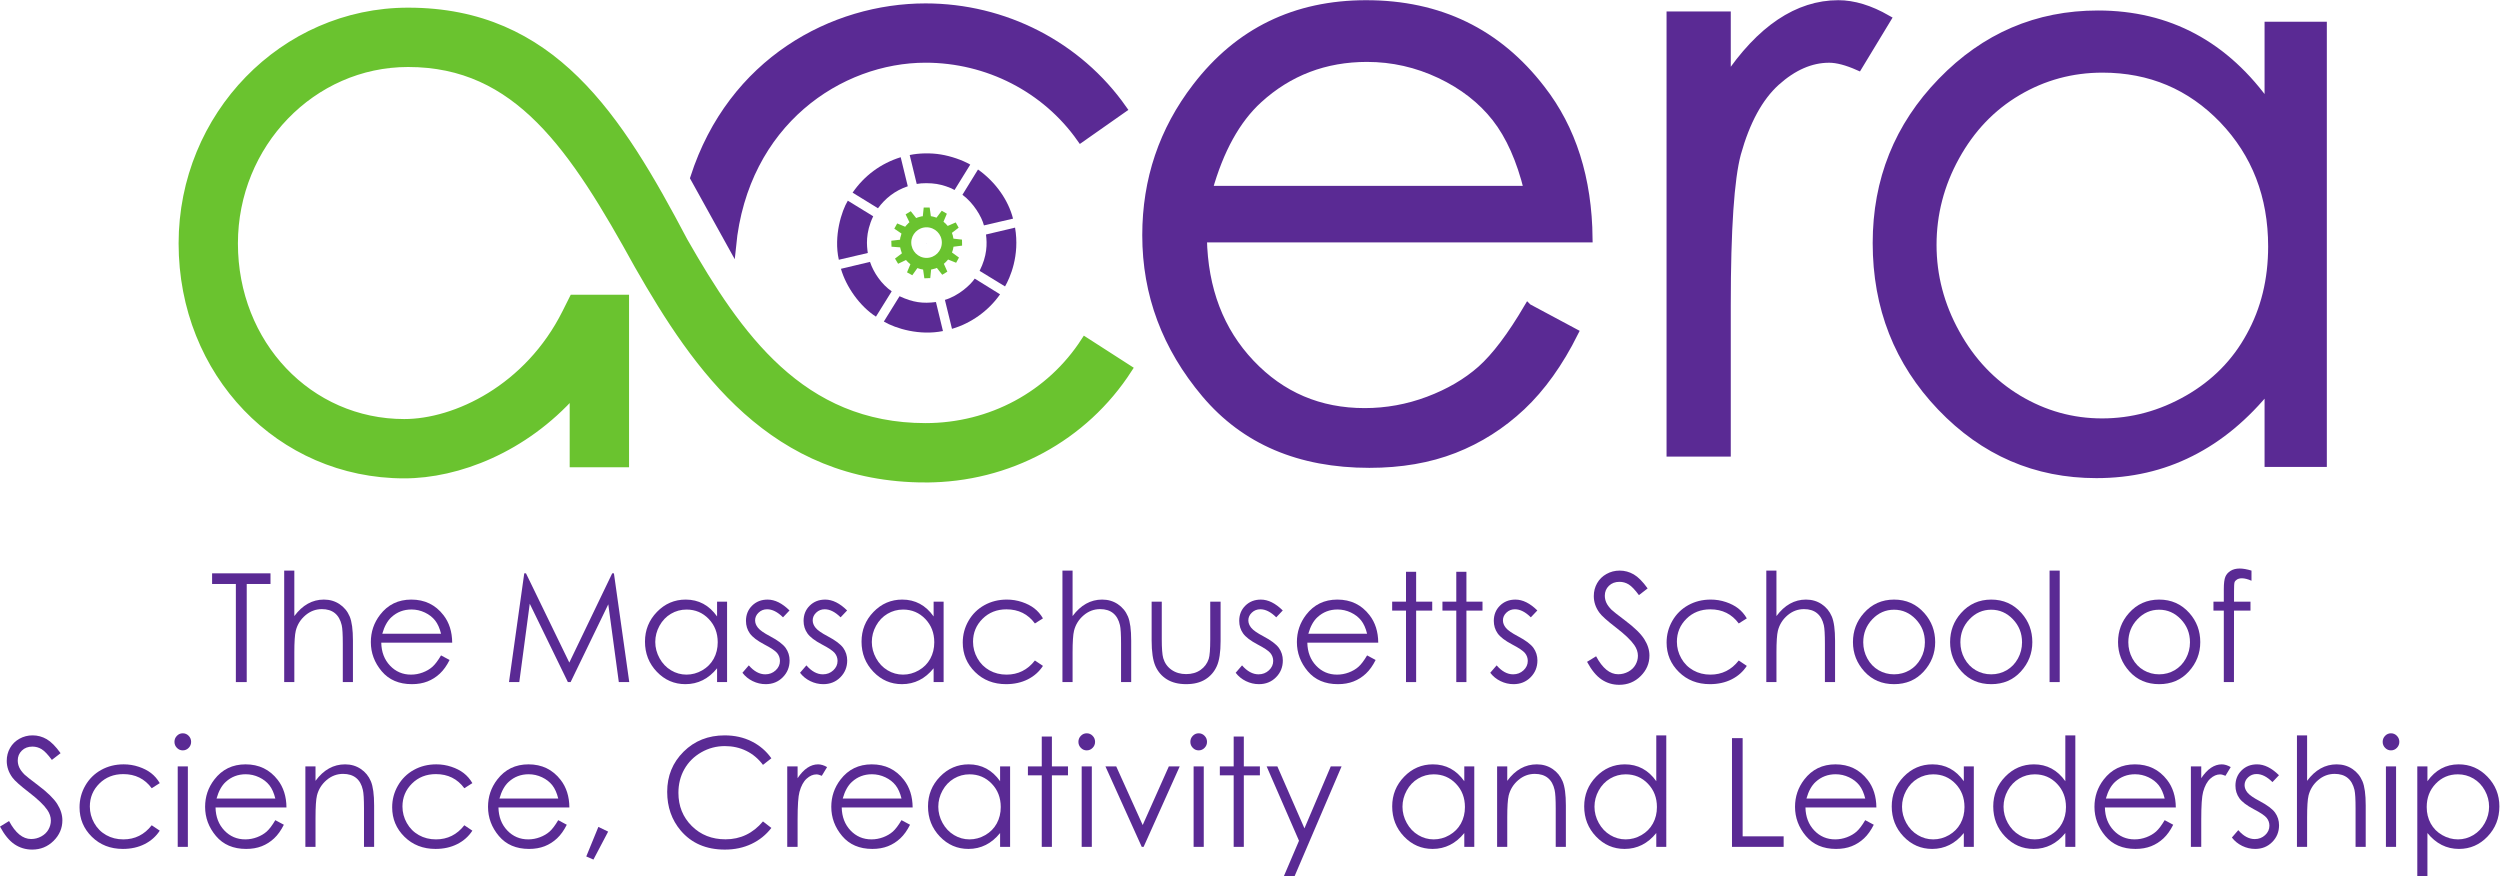 <?xml version="1.0" encoding="UTF-8" standalone="no"?>
<svg
   xmlns:dc="http://purl.org/dc/elements/1.1/"
   xmlns:cc="http://creativecommons.org/ns#"
   xmlns:rdf="http://www.w3.org/1999/02/22-rdf-syntax-ns#"
   xmlns:svg="http://www.w3.org/2000/svg"
   xmlns="http://www.w3.org/2000/svg"
   viewBox="0 0 599.28 210.053"
   height="210.053"
   width="599.28"
   xml:space="preserve"
   id="svg2"
   version="1.1"><defs
     id="defs6" /><g
     transform="matrix(1.333,0,0,-1.333,0,210.053)"
     id="g10"><g
       transform="scale(0.1)"
       id="g12"><path
         id="path14"
         style="fill:#5a2a94;fill-opacity:1;fill-rule:nonzero;stroke:none"
         d="M 381.41,525.621 V 544.77 H 486.422 V 525.621 H 443.688 V 349.199 H 424.141 V 525.621 H 381.41" /><path
         id="path16"
         style="fill:#5a2a94;fill-opacity:1;fill-rule:nonzero;stroke:none"
         d="m 511.051,549.691 h 18.234 V 467.93 c 7.387,9.922 15.504,17.351 24.367,22.261 8.864,4.93 18.457,7.379 28.793,7.379 10.598,0 20,-2.738 28.211,-8.238 8.203,-5.5 14.266,-12.871 18.172,-22.133 3.906,-9.269 5.86,-23.777 5.86,-43.539 v -74.461 h -18.239 v 69.012 c 0,16.66 -0.648,27.777 -1.953,33.371 -2.258,9.566 -6.367,16.77 -12.308,21.59 -5.954,4.84 -13.75,7.25 -23.395,7.25 -11.023,0 -20.906,-3.723 -29.637,-11.16 -8.726,-7.453 -14.484,-16.672 -17.258,-27.66 -1.742,-7.09 -2.613,-20.211 -2.613,-39.352 v -53.051 h -18.234 v 200.492" /><path
         id="path18"
         style="fill:#5a2a94;fill-opacity:1;fill-rule:nonzero;stroke:none"
         d="m 793.121,436.148 c -2.441,9.934 -5.98,17.864 -10.637,23.801 -4.656,5.93 -10.808,10.723 -18.457,14.352 -7.656,3.64 -15.703,5.461 -24.132,5.461 -13.922,0 -25.875,-4.571 -35.872,-13.703 -7.312,-6.637 -12.832,-16.61 -16.574,-29.911 z m 0,-38.949 15.367,-8.238 c -5.043,-10.109 -10.867,-18.262 -17.472,-24.461 -6.606,-6.211 -14.039,-10.93 -22.305,-14.16 -8.258,-3.238 -17.602,-4.86 -28.035,-4.86 -23.121,0 -41.203,7.739 -54.25,23.2 -13.035,15.468 -19.555,32.949 -19.555,52.449 0,18.351 5.516,34.703 16.563,49.051 13.988,18.269 32.726,27.39 56.207,27.39 24.16,0 43.461,-9.351 57.89,-28.05 10.258,-13.211 15.477,-29.688 15.649,-49.45 H 685.629 c 0.344,-16.8 5.605,-30.57 15.781,-41.32 10.172,-10.738 22.742,-16.121 37.703,-16.121 7.215,0 14.242,1.281 21.067,3.84 6.824,2.562 12.633,5.961 17.41,10.203 4.781,4.238 9.961,11.078 15.531,20.527" /><path
         id="path20"
         style="fill:#5a2a94;fill-opacity:1;fill-rule:nonzero;stroke:none"
         d="m 915.316,349.199 27.442,195.571 h 3.117 l 77.905,-160.469 77.16,160.469 h 3.07 l 27.59,-195.571 h -18.79 l -18.94,139.871 -67.76,-139.871 h -4.9 l -68.562,140.93 -18.824,-140.93 h -18.508" /><path
         id="path22"
         style="fill:#5a2a94;fill-opacity:1;fill-rule:nonzero;stroke:none"
         d="m 1234.59,479.621 c -10.15,0 -19.52,-2.551 -28.11,-7.633 -8.59,-5.09 -15.42,-12.25 -20.49,-21.449 -5.08,-9.199 -7.62,-18.949 -7.62,-29.207 0,-10.191 2.57,-19.934 7.68,-29.211 5.12,-9.301 12,-16.539 20.62,-21.723 8.64,-5.179 17.9,-7.769 27.79,-7.769 9.97,0 19.43,2.57 28.37,7.711 8.94,5.129 15.81,12.082 20.63,20.84 4.81,8.761 7.22,18.64 7.22,29.609 0,16.742 -5.4,30.731 -16.21,41.973 -10.8,11.238 -24.09,16.859 -39.88,16.859 z m 72.9,14.231 V 349.199 h -17.98 v 24.871 c -7.64,-9.488 -16.22,-16.629 -25.74,-21.41 -9.5,-4.789 -19.9,-7.18 -31.2,-7.18 -20.06,0 -37.2,7.418 -51.39,22.282 -14.2,14.84 -21.31,32.898 -21.31,54.168 0,20.82 7.17,38.629 21.5,53.441 14.33,14.801 31.57,22.199 51.73,22.199 11.63,0 22.16,-2.519 31.59,-7.582 9.43,-5.047 17.69,-12.617 24.82,-22.726 v 26.59 h 17.98" /><path
         id="path24"
         style="fill:#5a2a94;fill-opacity:1;fill-rule:nonzero;stroke:none"
         d="m 1419.79,478.031 -11.72,-12.359 c -9.76,9.66 -19.3,14.476 -28.61,14.476 -5.92,0 -11,-1.988 -15.22,-5.976 -4.23,-3.992 -6.34,-8.641 -6.34,-13.961 0,-4.691 1.74,-9.172 5.23,-13.422 3.48,-4.348 10.79,-9.437 21.93,-15.289 13.58,-7.18 22.81,-14.09 27.68,-20.738 4.79,-6.731 7.18,-14.313 7.18,-22.731 0,-11.883 -4.08,-21.941 -12.27,-30.191 -8.18,-8.238 -18.4,-12.36 -30.66,-12.36 -8.18,0 -15.98,1.821 -23.42,5.45 -7.44,3.64 -13.59,8.64 -18.46,15.031 l 11.46,13.289 c 9.31,-10.719 19.2,-16.09 29.65,-16.09 7.31,0 13.53,2.399 18.67,7.18 5.13,4.789 7.7,10.422 7.7,16.89 0,5.321 -1.69,10.051 -5.08,14.219 -3.4,4.082 -11.06,9.223 -22.99,15.422 -12.8,6.738 -21.5,13.391 -26.11,19.938 -4.62,6.57 -6.93,14.05 -6.93,22.48 0,10.981 3.68,20.121 11.03,27.383 7.35,7.258 16.65,10.898 27.87,10.898 13.05,0 26.19,-6.511 39.41,-19.539" /><path
         id="path26"
         style="fill:#5a2a94;fill-opacity:1;fill-rule:nonzero;stroke:none"
         d="m 1523.37,478.031 -11.72,-12.359 c -9.76,9.66 -19.3,14.476 -28.61,14.476 -5.93,0 -11,-1.988 -15.22,-5.976 -4.23,-3.992 -6.34,-8.641 -6.34,-13.961 0,-4.691 1.74,-9.172 5.23,-13.422 3.48,-4.348 10.79,-9.437 21.93,-15.289 13.58,-7.18 22.81,-14.09 27.69,-20.738 4.78,-6.731 7.18,-14.313 7.18,-22.731 0,-11.883 -4.1,-21.941 -12.28,-30.191 -8.17,-8.238 -18.4,-12.36 -30.66,-12.36 -8.18,0 -15.99,1.821 -23.42,5.45 -7.44,3.64 -13.6,8.64 -18.47,15.031 l 11.47,13.289 c 9.31,-10.719 19.2,-16.09 29.65,-16.09 7.31,0 13.53,2.399 18.67,7.18 5.13,4.789 7.7,10.422 7.7,16.89 0,5.321 -1.7,10.051 -5.09,14.219 -3.39,4.082 -11.06,9.223 -22.98,15.422 -12.8,6.738 -21.5,13.391 -26.12,19.938 -4.61,6.57 -6.91,14.05 -6.91,22.48 0,10.981 3.67,20.121 11.02,27.383 7.36,7.258 16.64,10.898 27.87,10.898 13.05,0 26.19,-6.511 39.41,-19.539" /><path
         id="path28"
         style="fill:#5a2a94;fill-opacity:1;fill-rule:nonzero;stroke:none"
         d="m 1624.01,479.621 c -10.15,0 -19.52,-2.551 -28.1,-7.633 -8.61,-5.09 -15.43,-12.25 -20.5,-21.449 -5.08,-9.199 -7.62,-18.949 -7.62,-29.207 0,-10.191 2.56,-19.934 7.68,-29.211 5.12,-9.301 11.99,-16.539 20.62,-21.723 8.64,-5.179 17.9,-7.769 27.79,-7.769 9.98,0 19.43,2.57 28.37,7.711 8.94,5.129 15.81,12.082 20.63,20.84 4.81,8.761 7.22,18.64 7.22,29.609 0,16.742 -5.4,30.731 -16.2,41.973 -10.8,11.238 -24.1,16.859 -39.89,16.859 z m 72.89,14.231 V 349.199 h -17.97 v 24.871 c -7.65,-9.488 -16.22,-16.629 -25.74,-21.41 -9.51,-4.789 -19.91,-7.18 -31.2,-7.18 -20.07,0 -37.19,7.418 -51.39,22.282 -14.2,14.84 -21.3,32.898 -21.3,54.168 0,20.82 7.16,38.629 21.49,53.441 14.33,14.801 31.57,22.199 51.73,22.199 11.63,0 22.16,-2.519 31.59,-7.582 9.43,-5.047 17.69,-12.617 24.82,-22.726 v 26.59 h 17.97" /><path
         id="path30"
         style="fill:#5a2a94;fill-opacity:1;fill-rule:nonzero;stroke:none"
         d="m 1875.54,463.801 -14.47,-9.172 c -12.5,16.93 -29.54,25.391 -51.14,25.391 -17.26,0 -31.6,-5.668 -43.02,-17 -11.4,-11.329 -17.11,-25.09 -17.11,-41.29 0,-10.539 2.63,-20.46 7.89,-29.742 5.24,-9.308 12.45,-16.519 21.59,-21.648 9.15,-5.141 19.41,-7.711 30.77,-7.711 20.83,0 37.83,8.473 51.02,25.402 l 14.47,-9.711 c -6.78,-10.41 -15.88,-18.488 -27.3,-24.23 -11.42,-5.738 -24.43,-8.61 -39.02,-8.61 -22.41,0 -41,7.27 -55.76,21.809 -14.78,14.531 -22.15,32.223 -22.15,53.043 0,14.008 3.46,27.008 10.36,39.02 6.9,12.007 16.39,21.386 28.47,28.117 12.07,6.73 25.57,10.101 40.51,10.101 9.38,0 18.44,-1.461 27.16,-4.379 8.73,-2.929 16.15,-6.742 22.22,-11.441 6.08,-4.699 11.25,-10.68 15.51,-17.949" /><path
         id="path32"
         style="fill:#5a2a94;fill-opacity:1;fill-rule:nonzero;stroke:none"
         d="m 1910.58,549.691 h 18.24 V 467.93 c 7.37,9.922 15.5,17.351 24.36,22.261 8.86,4.93 18.46,7.379 28.79,7.379 10.6,0 20,-2.738 28.22,-8.238 8.2,-5.5 14.25,-12.871 18.17,-22.133 3.91,-9.269 5.86,-23.777 5.86,-43.539 v -74.461 h -18.24 v 69.012 c 0,16.66 -0.65,27.777 -1.96,33.371 -2.25,9.566 -6.36,16.77 -12.31,21.59 -5.95,4.84 -13.74,7.25 -23.39,7.25 -11.02,0 -20.91,-3.723 -29.64,-11.16 -8.72,-7.453 -14.48,-16.672 -17.25,-27.66 -1.75,-7.09 -2.61,-20.211 -2.61,-39.352 v -53.051 h -18.24 v 200.492" /><path
         id="path34"
         style="fill:#5a2a94;fill-opacity:1;fill-rule:nonzero;stroke:none"
         d="m 2070.97,493.852 h 18.23 v -67.543 c 0,-16.477 0.88,-27.829 2.61,-34.028 2.61,-8.859 7.59,-15.871 14.95,-21.011 7.34,-5.129 16.11,-7.711 26.29,-7.711 10.17,0 18.81,2.511 25.9,7.511 7.09,5.012 11.98,11.59 14.67,19.75 1.83,5.578 2.75,17.418 2.75,35.489 v 67.543 h 18.62 v -70.993 c 0,-19.937 -2.27,-34.968 -6.84,-45.07 -4.55,-10.109 -11.42,-18.008 -20.58,-23.73 -9.16,-5.719 -20.65,-8.579 -34.46,-8.579 -13.81,0 -25.34,2.86 -34.58,8.579 -9.26,5.722 -16.17,13.703 -20.73,23.921 -4.55,10.25 -6.83,25.649 -6.83,46.211 v 69.661" /><path
         id="path36"
         style="fill:#5a2a94;fill-opacity:1;fill-rule:nonzero;stroke:none"
         d="m 2306.78,478.031 -11.72,-12.359 c -9.77,9.66 -19.3,14.476 -28.61,14.476 -5.93,0 -11.01,-1.988 -15.22,-5.976 -4.23,-3.992 -6.35,-8.641 -6.35,-13.961 0,-4.691 1.75,-9.172 5.23,-13.422 3.48,-4.348 10.79,-9.437 21.93,-15.289 13.59,-7.18 22.81,-14.09 27.69,-20.738 4.78,-6.731 7.17,-14.313 7.17,-22.731 0,-11.883 -4.08,-21.941 -12.26,-30.191 -8.18,-8.238 -18.4,-12.36 -30.67,-12.36 -8.18,0 -15.98,1.821 -23.41,5.45 -7.44,3.64 -13.6,8.64 -18.47,15.031 l 11.46,13.289 c 9.32,-10.719 19.2,-16.09 29.65,-16.09 7.31,0 13.54,2.399 18.68,7.18 5.12,4.789 7.7,10.422 7.7,16.89 0,5.321 -1.7,10.051 -5.09,14.219 -3.4,4.082 -11.06,9.223 -22.99,15.422 -12.79,6.738 -21.49,13.391 -26.11,19.938 -4.61,6.57 -6.92,14.05 -6.92,22.48 0,10.981 3.68,20.121 11.03,27.383 7.35,7.258 16.64,10.898 27.86,10.898 13.05,0 26.19,-6.511 39.42,-19.539" /><path
         id="path38"
         style="fill:#5a2a94;fill-opacity:1;fill-rule:nonzero;stroke:none"
         d="m 2458.44,436.148 c -2.44,9.934 -5.98,17.864 -10.64,23.801 -4.66,5.93 -10.81,10.723 -18.45,14.352 -7.67,3.64 -15.71,5.461 -24.13,5.461 -13.93,0 -25.89,-4.571 -35.87,-13.703 -7.33,-6.637 -12.85,-16.61 -16.59,-29.911 z m 0,-38.949 15.35,-8.238 c -5.03,-10.109 -10.85,-18.262 -17.45,-24.461 -6.61,-6.211 -14.04,-10.93 -22.31,-14.16 -8.25,-3.238 -17.6,-4.86 -28.03,-4.86 -23.14,0 -41.22,7.739 -54.26,23.2 -13.03,15.468 -19.55,32.949 -19.55,52.449 0,18.351 5.52,34.703 16.56,49.051 13.99,18.269 32.73,27.39 56.19,27.39 24.18,0 43.49,-9.351 57.9,-28.05 10.27,-13.211 15.49,-29.688 15.65,-49.45 h -127.53 c 0.34,-16.8 5.59,-30.57 15.76,-41.32 10.18,-10.738 22.74,-16.121 37.7,-16.121 7.22,0 14.25,1.281 21.08,3.84 6.81,2.562 12.64,5.961 17.4,10.203 4.79,4.238 9.97,11.078 15.54,20.527" /><path
         id="path40"
         style="fill:#5a2a94;fill-opacity:1;fill-rule:nonzero;stroke:none"
         d="m 2528.4,547.559 h 18.23 v -53.707 h 28.92 v -16.09 h -28.92 V 349.199 h -18.23 v 128.563 h -24.88 v 16.09 h 24.88 v 53.707" /><path
         id="path42"
         style="fill:#5a2a94;fill-opacity:1;fill-rule:nonzero;stroke:none"
         d="m 2618.82,547.559 h 18.23 v -53.707 h 28.92 v -16.09 h -28.92 V 349.199 h -18.23 v 128.563 h -24.89 v 16.09 h 24.89 v 53.707" /><path
         id="path44"
         style="fill:#5a2a94;fill-opacity:1;fill-rule:nonzero;stroke:none"
         d="m 2764.6,478.031 -11.73,-12.359 c -9.74,9.66 -19.29,14.476 -28.61,14.476 -5.91,0 -10.99,-1.988 -15.22,-5.976 -4.22,-3.992 -6.33,-8.641 -6.33,-13.961 0,-4.691 1.75,-9.172 5.22,-13.422 3.5,-4.348 10.8,-9.437 21.94,-15.289 13.59,-7.18 22.82,-14.09 27.68,-20.738 4.78,-6.731 7.18,-14.313 7.18,-22.731 0,-11.883 -4.09,-21.941 -12.27,-30.191 -8.17,-8.238 -18.39,-12.36 -30.65,-12.36 -8.19,0 -16,1.821 -23.43,5.45 -7.45,3.64 -13.59,8.64 -18.48,15.031 l 11.49,13.289 c 9.3,-10.719 19.19,-16.09 29.64,-16.09 7.3,0 13.52,2.399 18.67,7.18 5.13,4.789 7.69,10.422 7.69,16.89 0,5.321 -1.69,10.051 -5.08,14.219 -3.39,4.082 -11.06,9.223 -22.97,15.422 -12.8,6.738 -21.51,13.391 -26.13,19.938 -4.61,6.57 -6.91,14.05 -6.91,22.48 0,10.981 3.68,20.121 11.03,27.383 7.35,7.258 16.63,10.898 27.86,10.898 13.04,0 26.18,-6.511 39.41,-19.539" /><path
         id="path46"
         style="fill:#5a2a94;fill-opacity:1;fill-rule:nonzero;stroke:none"
         d="m 2853.98,385.629 16.28,9.973 c 11.47,-21.532 24.72,-32.301 39.75,-32.301 6.43,0 12.47,1.531 18.12,4.578 5.64,3.07 9.93,7.16 12.88,12.301 2.96,5.14 4.44,10.59 4.44,16.351 0,6.559 -2.17,12.981 -6.52,19.278 -5.99,8.691 -16.94,19.14 -32.83,31.382 -15.98,12.321 -25.93,21.219 -29.84,26.719 -6.78,9.219 -10.16,19.192 -10.16,29.91 0,8.512 2,16.27 6,23.27 3.98,7 9.62,12.519 16.87,16.551 7.24,4.031 15.13,6.05 23.64,6.05 9.04,0 17.49,-2.281 25.35,-6.851 7.85,-4.57 16.17,-12.961 24.95,-25.192 l -15.64,-12.097 c -7.21,9.75 -13.36,16.168 -18.44,19.281 -5.07,3.098 -10.61,4.648 -16.61,4.648 -7.73,0 -14.05,-2.39 -18.96,-7.179 -4.9,-4.789 -7.35,-10.68 -7.35,-17.68 0,-4.262 0.86,-8.383 2.6,-12.371 1.73,-3.988 4.91,-8.328 9.51,-13.02 2.52,-2.48 10.77,-9 24.75,-19.55 16.6,-12.489 27.97,-23.61 34.14,-33.371 6.17,-9.75 9.25,-19.539 9.25,-29.379 0,-14.168 -5.27,-26.5 -15.83,-36.961 -10.55,-10.457 -23.38,-15.68 -38.5,-15.68 -11.64,0 -22.2,3.16 -31.66,9.5 -9.47,6.34 -18.2,16.961 -26.19,31.84" /><path
         id="path48"
         style="fill:#5a2a94;fill-opacity:1;fill-rule:nonzero;stroke:none"
         d="m 3141.26,463.801 -14.47,-9.172 c -12.48,16.93 -29.53,25.391 -51.15,25.391 -17.25,0 -31.59,-5.668 -42.99,-17 -11.42,-11.329 -17.11,-25.09 -17.11,-41.29 0,-10.539 2.6,-20.46 7.87,-29.742 5.23,-9.308 12.45,-16.519 21.59,-21.648 9.15,-5.141 19.41,-7.711 30.78,-7.711 20.82,0 37.82,8.473 51.01,25.402 l 14.47,-9.711 c -6.78,-10.41 -15.88,-18.488 -27.29,-24.23 -11.42,-5.738 -24.44,-8.61 -39.03,-8.61 -22.41,0 -40.99,7.27 -55.76,21.809 -14.77,14.531 -22.15,32.223 -22.15,53.043 0,14.008 3.45,27.008 10.36,39.02 6.9,12.007 16.39,21.386 28.47,28.117 12.07,6.73 25.57,10.101 40.52,10.101 9.37,0 18.42,-1.461 27.16,-4.379 8.74,-2.929 16.13,-6.742 22.22,-11.441 6.07,-4.699 11.24,-10.68 15.5,-17.949" /><path
         id="path50"
         style="fill:#5a2a94;fill-opacity:1;fill-rule:nonzero;stroke:none"
         d="m 3176.31,549.691 h 18.25 V 467.93 c 7.38,9.922 15.5,17.351 24.36,22.261 8.86,4.93 18.44,7.379 28.79,7.379 10.6,0 20,-2.738 28.21,-8.238 8.21,-5.5 14.27,-12.871 18.17,-22.133 3.92,-9.269 5.87,-23.777 5.87,-43.539 v -74.461 h -18.25 v 69.012 c 0,16.66 -0.65,27.777 -1.94,33.371 -2.27,9.566 -6.36,16.77 -12.33,21.59 -5.94,4.84 -13.73,7.25 -23.38,7.25 -11.02,0 -20.91,-3.723 -29.64,-11.16 -8.73,-7.453 -14.48,-16.672 -17.26,-27.66 -1.74,-7.09 -2.6,-20.211 -2.6,-39.352 v -53.051 h -18.25 v 200.492" /><path
         id="path52"
         style="fill:#5a2a94;fill-opacity:1;fill-rule:nonzero;stroke:none"
         d="m 3406.06,479.359 c -15.15,0 -28.19,-5.718 -39.08,-17.148 -10.9,-11.441 -16.34,-25.262 -16.34,-41.481 0,-10.449 2.49,-20.21 7.45,-29.25 4.97,-9.039 11.68,-16.011 20.13,-20.941 8.45,-4.91 17.75,-7.379 27.84,-7.379 10.12,0 19.4,2.469 27.87,7.379 8.44,4.93 15.15,11.902 20.12,20.941 4.97,9.04 7.46,18.801 7.46,29.25 0,16.219 -5.47,30.04 -16.42,41.481 -10.93,11.43 -23.95,17.148 -39.03,17.148 z m 0.07,18.211 c 21.85,0 39.94,-8.058 54.3,-24.191 13.05,-14.707 19.59,-32.129 19.59,-52.25 0,-20.207 -6.9,-37.867 -20.69,-52.981 -13.8,-15.109 -31.53,-22.668 -53.2,-22.668 -21.74,0 -39.53,7.559 -53.31,22.668 -13.79,15.114 -20.68,32.774 -20.68,52.981 0,20.031 6.51,37.402 19.58,52.121 14.35,16.211 32.5,24.32 54.41,24.32" /><path
         id="path54"
         style="fill:#5a2a94;fill-opacity:1;fill-rule:nonzero;stroke:none"
         d="m 3580.77,479.359 c -15.15,0 -28.2,-5.718 -39.08,-17.148 -10.91,-11.441 -16.35,-25.262 -16.35,-41.481 0,-10.449 2.49,-20.21 7.44,-29.25 4.98,-9.039 11.69,-16.011 20.15,-20.941 8.45,-4.91 17.74,-7.379 27.84,-7.379 10.12,0 19.4,2.469 27.86,7.379 8.44,4.93 15.16,11.902 20.13,20.941 4.97,9.04 7.46,18.801 7.46,29.25 0,16.219 -5.48,30.04 -16.42,41.481 -10.93,11.43 -23.95,17.148 -39.03,17.148 z m 0.06,18.211 c 21.86,0 39.95,-8.058 54.31,-24.191 13.04,-14.707 19.58,-32.129 19.58,-52.25 0,-20.207 -6.9,-37.867 -20.69,-52.981 -13.8,-15.109 -31.52,-22.668 -53.2,-22.668 -21.74,0 -39.52,7.559 -53.3,22.668 -13.79,15.114 -20.69,32.774 -20.69,52.981 0,20.031 6.52,37.402 19.59,52.121 14.35,16.211 32.5,24.32 54.4,24.32" /><path
         id="path56"
         style="fill:#5a2a94;fill-opacity:1;fill-rule:nonzero;stroke:none"
         d="m 3685.73,549.691 h 18.24 V 349.199 h -18.24 v 200.492" /><path
         id="path58"
         style="fill:#5a2a94;fill-opacity:1;fill-rule:nonzero;stroke:none"
         d="m 3882.77,479.359 c -15.15,0 -28.19,-5.718 -39.08,-17.148 -10.9,-11.441 -16.35,-25.262 -16.35,-41.481 0,-10.449 2.49,-20.21 7.46,-29.25 4.97,-9.039 11.67,-16.011 20.14,-20.941 8.44,-4.91 17.74,-7.379 27.83,-7.379 10.13,0 19.4,2.469 27.87,7.379 8.44,4.93 15.15,11.902 20.12,20.941 4.97,9.04 7.46,18.801 7.46,29.25 0,16.219 -5.48,30.04 -16.42,41.481 -10.93,11.43 -23.95,17.148 -39.03,17.148 z m 0.07,18.211 c 21.85,0 39.94,-8.058 54.31,-24.191 13.04,-14.707 19.58,-32.129 19.58,-52.25 0,-20.207 -6.91,-37.867 -20.69,-52.981 -13.8,-15.109 -31.52,-22.668 -53.2,-22.668 -21.75,0 -39.52,7.559 -53.31,22.668 -13.79,15.114 -20.68,32.774 -20.68,52.981 0,20.031 6.52,37.402 19.58,52.121 14.35,16.211 32.5,24.32 54.41,24.32" /><path
         id="path60"
         style="fill:#5a2a94;fill-opacity:1;fill-rule:nonzero;stroke:none"
         d="m 4048.83,549.691 v -18.222 c -6.67,2.929 -12.41,4.39 -17.19,4.39 -3.56,0 -6.51,-0.73 -8.87,-2.187 -2.34,-1.473 -3.81,-3.152 -4.42,-5.051 -0.62,-1.91 -0.91,-6.992 -0.91,-15.23 l -0.01,-19.539 h 29.59 v -16.09 h -29.61 l -0.11,-128.563 h -18.24 v 128.563 h -18.62 v 16.09 h 18.62 v 22.597 c 0,10.371 0.94,17.77 2.81,22.199 1.87,4.434 5.03,8 9.51,10.711 4.47,2.7 9.88,4.051 16.23,4.051 5.9,0 12.98,-1.238 21.22,-3.719" /><path
         id="path62"
         style="fill:#5a2a94;fill-opacity:1;fill-rule:nonzero;stroke:none"
         d="m 0,89.34 16.281,9.969 C 27.746,77.769 40.996,67 56.027,67 c 6.418,0 12.453,1.539 18.098,4.59 5.652,3.059 9.953,7.149 12.906,12.301 2.949,5.141 4.43,10.59 4.43,16.347 0,6.563 -2.18,12.981 -6.519,19.274 -5.984,8.699 -16.938,19.16 -32.828,31.379 -15.984,12.32 -25.93,21.218 -29.832,26.718 -6.781,9.223 -10.168,19.192 -10.168,29.911 0,8.519 2.004,16.269 5.996,23.269 3.992,7 9.621,12.52 16.871,16.551 7.25,4.031 15.133,6.051 23.648,6.051 9.031,0 17.48,-2.282 25.336,-6.852 7.863,-4.551 16.183,-12.961 24.957,-25.187 L 93.281,209.25 c -7.211,9.762 -13.348,16.172 -18.434,19.281 -5.082,3.098 -10.617,4.66 -16.609,4.66 -7.734,0 -14.055,-2.402 -18.957,-7.179 -4.91,-4.793 -7.356,-10.68 -7.356,-17.692 0,-4.25 0.859,-8.379 2.602,-12.359 1.738,-3.981 4.902,-8.332 9.512,-13.031 2.516,-2.481 10.766,-8.989 24.75,-19.539 16.594,-12.5 27.965,-23.621 34.137,-33.371 6.168,-9.75 9.246,-19.551 9.246,-29.379 0,-14.18 -5.277,-26.512 -15.824,-36.969 -10.555,-10.441 -23.395,-15.684 -38.5,-15.684 -11.645,0 -22.191,3.172 -31.664,9.5 C 16.719,63.832 7.992,74.449 0,89.34" /><path
         id="path64"
         style="fill:#5a2a94;fill-opacity:1;fill-rule:nonzero;stroke:none"
         d="m 287.281,167.512 -14.465,-9.18 c -12.492,16.938 -29.539,25.387 -51.14,25.387 -17.266,0 -31.602,-5.66 -43.016,-16.989 -11.41,-11.339 -17.105,-25.101 -17.105,-41.3 0,-10.532 2.625,-20.461 7.871,-29.739 5.246,-9.301 12.449,-16.512 21.601,-21.652 9.149,-5.141 19.407,-7.699 30.774,-7.699 20.82,0 37.828,8.461 51.015,25.391 l 14.465,-9.711 c -6.773,-10.41 -15.879,-18.48 -27.297,-24.219 -11.425,-5.75 -24.425,-8.621 -39.023,-8.621 -22.41,0 -40.996,7.281 -55.758,21.809 -14.773,14.543 -22.152,32.223 -22.152,53.051 0,14 3.453,27.012 10.355,39.012 6.91,12.008 16.399,21.39 28.469,28.121 12.074,6.726 25.582,10.098 40.52,10.098 9.382,0 18.441,-1.45 27.168,-4.379 8.726,-2.922 16.132,-6.731 22.21,-11.442 6.082,-4.699 11.25,-10.679 15.508,-17.937" /><path
         id="path66"
         style="fill:#5a2a94;fill-opacity:1;fill-rule:nonzero;stroke:none"
         d="m 319.59,197.551 h 18.246 V 52.91 H 319.59 Z m 9.058,59.558 c 4.157,0 7.696,-1.5 10.633,-4.519 2.946,-3.008 4.414,-6.641 4.414,-10.899 0,-4.171 -1.468,-7.75 -4.414,-10.769 -2.937,-3.012 -6.476,-4.524 -10.633,-4.524 -4.07,0 -7.57,1.512 -10.507,4.524 -2.946,3.019 -4.414,6.598 -4.414,10.769 0,4.258 1.468,7.891 4.414,10.899 2.937,3.019 6.437,4.519 10.507,4.519" /><path
         id="path68"
         style="fill:#5a2a94;fill-opacity:1;fill-rule:nonzero;stroke:none"
         d="m 495.09,139.859 c -2.442,9.922 -5.985,17.86 -10.637,23.801 -4.652,5.93 -10.808,10.719 -18.457,14.352 -7.656,3.629 -15.703,5.449 -24.137,5.449 -13.918,0 -25.871,-4.563 -35.867,-13.691 -7.316,-6.649 -12.832,-16.622 -16.574,-29.911 z m 0,-38.961 15.363,-8.238 C 505.414,82.551 499.59,74.398 492.984,68.199 486.379,62 478.945,57.281 470.68,54.039 c -8.258,-3.238 -17.606,-4.859 -28.032,-4.859 -23.125,0 -41.207,7.75 -54.253,23.211 -13.04,15.461 -19.555,32.949 -19.555,52.449 0,18.34 5.515,34.691 16.562,49.051 13.989,18.257 32.727,27.379 56.203,27.379 24.168,0 43.465,-9.34 57.891,-28.04 10.262,-13.218 15.481,-29.699 15.652,-49.46 h -127.55 c 0.343,-16.79 5.605,-30.571 15.781,-41.321 10.176,-10.738 22.738,-16.109 37.699,-16.109 7.219,0 14.242,1.281 21.07,3.84 6.821,2.559 12.633,5.961 17.407,10.191 4.785,4.238 9.968,11.09 15.535,20.527" /><path
         id="path70"
         style="fill:#5a2a94;fill-opacity:1;fill-rule:nonzero;stroke:none"
         d="m 549.156,197.551 h 18.239 v -25.922 c 7.293,9.93 15.375,17.359 24.238,22.262 8.855,4.929 18.5,7.379 28.926,7.379 10.593,0 19.992,-2.739 28.207,-8.239 8.203,-5.5 14.261,-12.89 18.172,-22.199 3.902,-9.301 5.855,-23.801 5.855,-43.473 V 52.91 h -18.23 V 121.91 c 0,16.668 -0.684,27.781 -2.04,33.371 -2.109,9.571 -6.16,16.77 -12.156,21.598 -5.992,4.832 -13.812,7.242 -23.453,7.242 -11.035,0 -20.922,-3.723 -29.648,-11.16 -8.727,-7.449 -14.485,-16.672 -17.262,-27.652 -1.742,-7.18 -2.609,-20.297 -2.609,-39.348 V 52.91 H 549.156 V 197.551" /><path
         id="path72"
         style="fill:#5a2a94;fill-opacity:1;fill-rule:nonzero;stroke:none"
         d="m 849.465,167.512 -14.461,-9.18 c -12.492,16.938 -29.543,25.387 -51.145,25.387 -17.265,0 -31.597,-5.66 -43.007,-16.989 -11.414,-11.339 -17.118,-25.101 -17.118,-41.3 0,-10.532 2.633,-20.461 7.879,-29.739 5.246,-9.301 12.45,-16.512 21.602,-21.652 9.148,-5.141 19.406,-7.699 30.769,-7.699 20.825,0 37.829,8.461 51.02,25.391 l 14.461,-9.711 C 842.691,71.609 833.59,63.539 822.172,57.801 c -11.426,-5.75 -24.434,-8.621 -39.024,-8.621 -22.41,0 -40.996,7.281 -55.761,21.809 -14.77,14.543 -22.153,32.223 -22.153,53.051 0,14 3.457,27.012 10.364,39.012 6.902,12.008 16.39,21.39 28.465,28.121 12.074,6.726 25.582,10.098 40.515,10.098 9.387,0 18.442,-1.45 27.168,-4.379 8.727,-2.922 16.137,-6.731 22.207,-11.442 6.086,-4.699 11.258,-10.679 15.512,-17.937" /><path
         id="path74"
         style="fill:#5a2a94;fill-opacity:1;fill-rule:nonzero;stroke:none"
         d="m 1003.86,139.859 c -2.44,9.922 -5.985,17.86 -10.633,23.801 -4.657,5.93 -10.809,10.719 -18.457,14.352 -7.657,3.629 -15.704,5.449 -24.133,5.449 -13.922,0 -25.875,-4.563 -35.875,-13.691 -7.313,-6.649 -12.832,-16.622 -16.567,-29.911 z m 0,-38.961 15.37,-8.238 C 1014.19,82.551 1008.36,74.398 1001.76,68.199 995.148,62 987.719,57.281 979.453,54.039 c -8.258,-3.238 -17.601,-4.859 -28.035,-4.859 -23.125,0 -41.203,7.75 -54.25,23.211 -13.035,15.461 -19.559,32.949 -19.559,52.449 0,18.34 5.52,34.691 16.567,49.051 13.988,18.257 32.722,27.379 56.199,27.379 24.168,0 43.469,-9.34 57.895,-28.04 10.26,-13.218 15.48,-29.699 15.65,-49.46 H 896.371 c 0.344,-16.79 5.606,-30.571 15.781,-41.321 10.172,-10.738 22.743,-16.109 37.703,-16.109 7.215,0 14.239,1.281 21.067,3.84 6.816,2.559 12.629,5.961 17.406,10.191 4.785,4.238 9.965,11.09 15.532,20.527" /><path
         id="path76"
         style="fill:#5a2a94;fill-opacity:1;fill-rule:nonzero;stroke:none"
         d="m 1076.04,88.801 17.58,-8.5 -26.45,-50.262 -12.9,5.59 21.77,53.172" /><path
         id="path78"
         style="fill:#5a2a94;fill-opacity:1;fill-rule:nonzero;stroke:none"
         d="m 1387.15,212.18 -15.11,-11.84 c -8.34,11.09 -18.35,19.488 -30.03,25.199 -11.68,5.723 -24.51,8.57 -38.5,8.57 -15.29,0 -29.45,-3.75 -42.48,-11.238 -13.03,-7.48 -23.12,-17.539 -30.29,-30.16 -7.16,-12.641 -10.74,-26.852 -10.74,-42.621 0,-23.84 8,-43.738 24.03,-59.692 16.03,-15.949 36.24,-23.93 60.65,-23.93 26.84,0 49.29,10.723 67.36,32.18 l 15.11,-11.699 c -9.56,-12.418 -21.48,-22.02 -35.76,-28.777 -14.29,-6.793 -30.25,-10.184 -47.88,-10.184 -33.53,0 -59.98,11.391 -79.34,34.172 -16.25,19.231 -24.37,42.449 -24.37,69.66 0,28.629 9.83,52.711 29.51,72.27 19.67,19.531 44.32,29.301 73.93,29.301 17.9,0 34.06,-3.61 48.47,-10.84 14.42,-7.211 26.23,-17.34 35.44,-30.371" /><path
         id="path80"
         style="fill:#5a2a94;fill-opacity:1;fill-rule:nonzero;stroke:none"
         d="m 1415.68,197.551 h 18.63 v -21.129 c 5.56,8.328 11.43,14.547 17.59,18.68 6.17,4.109 12.6,6.168 19.28,6.168 5.04,0 10.43,-1.641 16.16,-4.911 l -9.51,-15.687 c -3.83,1.687 -7.04,2.527 -9.64,2.527 -6.08,0 -11.94,-2.551 -17.58,-7.648 -5.66,-5.102 -9.96,-13.012 -12.9,-23.731 -2.27,-8.242 -3.4,-24.898 -3.4,-49.988 V 52.91 h -18.63 V 197.551" /><path
         id="path82"
         style="fill:#5a2a94;fill-opacity:1;fill-rule:nonzero;stroke:none"
         d="m 1621.15,139.859 c -2.44,9.922 -5.97,17.86 -10.63,23.801 -4.65,5.93 -10.81,10.719 -18.46,14.352 -7.66,3.629 -15.7,5.449 -24.13,5.449 -13.92,0 -25.88,-4.563 -35.87,-13.691 -7.31,-6.649 -12.83,-16.622 -16.57,-29.911 z m 0,-38.961 15.37,-8.238 c -5.04,-10.109 -10.86,-18.262 -17.47,-24.461 -6.61,-6.199 -14.04,-10.918 -22.3,-14.16 -8.26,-3.238 -17.61,-4.859 -28.04,-4.859 -23.12,0 -41.2,7.75 -54.25,23.211 -13.03,15.461 -19.56,32.949 -19.56,52.449 0,18.34 5.53,34.691 16.57,49.051 13.99,18.257 32.73,27.379 56.21,27.379 24.16,0 43.45,-9.34 57.89,-28.04 10.26,-13.218 15.48,-29.699 15.64,-49.46 h -127.55 c 0.35,-16.79 5.62,-30.571 15.78,-41.321 10.18,-10.738 22.75,-16.109 37.71,-16.109 7.22,0 14.24,1.281 21.06,3.84 6.83,2.559 12.64,5.961 17.42,10.191 4.78,4.238 9.96,11.09 15.52,20.527" /><path
         id="path84"
         style="fill:#5a2a94;fill-opacity:1;fill-rule:nonzero;stroke:none"
         d="m 1743.55,183.332 c -10.15,0 -19.52,-2.562 -28.11,-7.633 -8.59,-5.09 -15.42,-12.25 -20.49,-21.461 -5.08,-9.199 -7.62,-18.937 -7.62,-29.207 0,-10.179 2.56,-19.922 7.68,-29.211 5.12,-9.289 12,-16.531 20.63,-21.719 8.63,-5.172 17.9,-7.762 27.78,-7.762 9.98,0 19.43,2.559 28.37,7.699 8.94,5.141 15.81,12.09 20.63,20.852 4.81,8.757 7.22,18.64 7.22,29.609 0,16.73 -5.4,30.719 -16.2,41.961 -10.8,11.25 -24.1,16.871 -39.89,16.871 z m 72.9,14.219 V 52.91 h -17.98 v 24.859 c -7.65,-9.488 -16.22,-16.609 -25.74,-21.398 -9.51,-4.781 -19.91,-7.191 -31.2,-7.191 -20.06,0 -37.19,7.422 -51.39,22.281 -14.2,14.84 -21.3,32.898 -21.3,54.168 0,20.832 7.16,38.641 21.49,53.453 14.33,14.797 31.57,22.188 51.73,22.188 11.63,0 22.16,-2.52 31.59,-7.579 9.43,-5.043 17.69,-12.621 24.82,-22.722 v 26.582 h 17.98" /><path
         id="path86"
         style="fill:#5a2a94;fill-opacity:1;fill-rule:nonzero;stroke:none"
         d="m 1873.38,251.262 h 18.24 v -53.711 h 28.92 v -16.082 h -28.92 V 52.91 h -18.24 V 181.469 h -24.89 v 16.082 h 24.89 v 53.711" /><path
         id="path88"
         style="fill:#5a2a94;fill-opacity:1;fill-rule:nonzero;stroke:none"
         d="m 1945.17,197.551 h 18.24 V 52.91 h -18.24 z m 9.05,59.558 c 4.16,0 7.69,-1.5 10.63,-4.519 2.95,-3.008 4.42,-6.641 4.42,-10.899 0,-4.171 -1.47,-7.75 -4.42,-10.769 -2.94,-3.012 -6.47,-4.524 -10.63,-4.524 -4.06,0 -7.57,1.512 -10.51,4.524 -2.94,3.019 -4.41,6.598 -4.41,10.769 0,4.258 1.47,7.891 4.41,10.899 2.94,3.019 6.45,4.519 10.51,4.519" /><path
         id="path90"
         style="fill:#5a2a94;fill-opacity:1;fill-rule:nonzero;stroke:none"
         d="m 1987.9,197.551 h 19.41 l 47.59,-105.442 47,105.442 h 19.55 L 2056.56,52.91 h -3.38 L 1987.9,197.551" /><path
         id="path92"
         style="fill:#5a2a94;fill-opacity:1;fill-rule:nonzero;stroke:none"
         d="m 2146.46,197.551 h 18.25 V 52.91 h -18.25 z m 9.06,59.558 c 4.15,0 7.69,-1.5 10.63,-4.519 2.94,-3.008 4.42,-6.641 4.42,-10.899 0,-4.171 -1.48,-7.75 -4.42,-10.769 -2.94,-3.012 -6.48,-4.524 -10.63,-4.524 -4.07,0 -7.57,1.512 -10.51,4.524 -2.95,3.019 -4.41,6.598 -4.41,10.769 0,4.258 1.46,7.891 4.41,10.899 2.94,3.019 6.44,4.519 10.51,4.519" /><path
         id="path94"
         style="fill:#5a2a94;fill-opacity:1;fill-rule:nonzero;stroke:none"
         d="m 2218.51,251.262 h 18.24 v -53.711 h 28.92 v -16.082 h -28.92 V 52.91 h -18.24 V 181.469 h -24.89 v 16.082 h 24.89 v 53.711" /><path
         id="path96"
         style="fill:#5a2a94;fill-opacity:1;fill-rule:nonzero;stroke:none"
         d="m 2277.79,197.551 h 19.28 l 48.72,-111.379 47.3,111.379 h 19.43 L 2327.96,0 h -19.28 l 27.29,63.871 -58.18,133.68" /><path
         id="path98"
         style="fill:#5a2a94;fill-opacity:1;fill-rule:nonzero;stroke:none"
         d="m 2578.3,183.332 c -10.15,0 -19.53,-2.562 -28.11,-7.633 -8.6,-5.09 -15.42,-12.25 -20.49,-21.461 -5.09,-9.199 -7.62,-18.937 -7.62,-29.207 0,-10.179 2.56,-19.922 7.68,-29.211 5.11,-9.289 11.99,-16.531 20.63,-21.719 8.63,-5.172 17.89,-7.762 27.77,-7.762 9.98,0 19.45,2.559 28.37,7.699 8.94,5.141 15.81,12.09 20.64,20.852 4.81,8.757 7.22,18.64 7.22,29.609 0,16.73 -5.41,30.719 -16.2,41.961 -10.81,11.25 -24.11,16.871 -39.89,16.871 z m 72.89,14.219 V 52.91 h -17.97 v 24.859 c -7.65,-9.488 -16.22,-16.609 -25.75,-21.398 -9.5,-4.781 -19.91,-7.191 -31.2,-7.191 -20.05,0 -37.19,7.422 -51.4,22.281 -14.2,14.84 -21.3,32.898 -21.3,54.168 0,20.832 7.17,38.641 21.51,53.453 14.32,14.797 31.56,22.188 51.73,22.188 11.63,0 22.16,-2.52 31.59,-7.579 9.41,-5.043 17.68,-12.621 24.82,-22.722 v 26.582 h 17.97" /><path
         id="path100"
         style="fill:#5a2a94;fill-opacity:1;fill-rule:nonzero;stroke:none"
         d="m 2692.23,197.551 h 18.25 v -25.922 c 7.29,9.93 15.38,17.359 24.23,22.262 8.87,4.929 18.5,7.379 28.92,7.379 10.61,0 20,-2.739 28.22,-8.239 8.21,-5.5 14.26,-12.89 18.17,-22.199 3.91,-9.301 5.87,-23.801 5.87,-43.473 V 52.91 h -18.25 V 121.91 c 0,16.668 -0.68,27.781 -2.02,33.371 -2.11,9.571 -6.19,16.77 -12.17,21.598 -5.99,4.832 -13.81,7.242 -23.45,7.242 -11.04,0 -20.93,-3.723 -29.65,-11.16 -8.73,-7.449 -14.49,-16.672 -17.27,-27.652 -1.73,-7.18 -2.6,-20.297 -2.6,-39.348 V 52.91 h -18.25 V 197.551" /><path
         id="path102"
         style="fill:#5a2a94;fill-opacity:1;fill-rule:nonzero;stroke:none"
         d="m 2923.55,183.332 c -10.14,0 -19.52,-2.562 -28.1,-7.633 -8.58,-5.09 -15.42,-12.25 -20.51,-21.461 -5.07,-9.199 -7.6,-18.937 -7.6,-29.207 0,-10.179 2.55,-19.922 7.68,-29.211 5.12,-9.289 12,-16.531 20.62,-21.719 8.63,-5.172 17.89,-7.762 27.79,-7.762 9.98,0 19.42,2.559 28.37,7.699 8.93,5.141 15.82,12.09 20.61,20.852 4.83,8.757 7.23,18.64 7.23,29.609 0,16.73 -5.39,30.719 -16.2,41.961 -10.79,11.25 -24.08,16.871 -39.89,16.871 z m 72.91,70.059 V 52.91 h -17.99 v 24.859 c -7.63,-9.488 -16.22,-16.609 -25.73,-21.398 -9.51,-4.781 -19.91,-7.191 -31.21,-7.191 -20.06,0 -37.18,7.422 -51.38,22.281 -14.21,14.84 -21.31,32.898 -21.31,54.168 0,20.832 7.17,38.641 21.49,53.453 14.34,14.797 31.57,22.188 51.72,22.188 11.65,0 22.18,-2.52 31.6,-7.579 9.43,-5.043 17.7,-12.621 24.82,-22.722 v 82.422 h 17.99" /><path
         id="path104"
         style="fill:#5a2a94;fill-opacity:1;fill-rule:nonzero;stroke:none"
         d="m 3114.62,248.469 h 19.16 V 71.789 h 73.73 V 52.91 h -92.89 V 248.469" /><path
         id="path106"
         style="fill:#5a2a94;fill-opacity:1;fill-rule:nonzero;stroke:none"
         d="m 3354.22,139.859 c -2.44,9.922 -5.99,17.86 -10.64,23.801 -4.65,5.93 -10.81,10.719 -18.45,14.352 -7.67,3.629 -15.71,5.449 -24.13,5.449 -13.93,0 -25.87,-4.563 -35.88,-13.691 -7.31,-6.649 -12.83,-16.622 -16.57,-29.911 z m 0,-38.961 15.37,-8.238 c -5.05,-10.109 -10.87,-18.262 -17.48,-24.461 -6.6,-6.199 -14.03,-10.918 -22.29,-14.16 -8.26,-3.238 -17.61,-4.859 -28.04,-4.859 -23.14,0 -41.21,7.75 -54.24,23.211 -13.05,15.461 -19.57,32.949 -19.57,52.449 0,18.34 5.52,34.691 16.56,49.051 14,18.257 32.72,27.379 56.2,27.379 24.18,0 43.46,-9.34 57.9,-28.04 10.26,-13.218 15.47,-29.699 15.66,-49.46 h -127.55 c 0.34,-16.79 5.59,-30.571 15.78,-41.321 10.17,-10.738 22.73,-16.109 37.7,-16.109 7.2,0 14.22,1.281 21.06,3.84 6.82,2.559 12.63,5.961 17.41,10.191 4.79,4.238 9.96,11.09 15.53,20.527" /><path
         id="path108"
         style="fill:#5a2a94;fill-opacity:1;fill-rule:nonzero;stroke:none"
         d="m 3476.62,183.332 c -10.15,0 -19.53,-2.562 -28.12,-7.633 -8.59,-5.09 -15.42,-12.25 -20.49,-21.461 -5.08,-9.199 -7.62,-18.937 -7.62,-29.207 0,-10.179 2.57,-19.922 7.69,-29.211 5.1,-9.289 11.99,-16.531 20.62,-21.719 8.63,-5.172 17.89,-7.762 27.78,-7.762 9.98,0 19.45,2.559 28.37,7.699 8.93,5.141 15.81,12.09 20.64,20.852 4.81,8.757 7.22,18.64 7.22,29.609 0,16.73 -5.41,30.719 -16.21,41.961 -10.81,11.25 -24.1,16.871 -39.88,16.871 z m 72.89,14.219 V 52.91 h -17.98 v 24.859 c -7.64,-9.488 -16.22,-16.609 -25.74,-21.398 -9.51,-4.781 -19.91,-7.191 -31.2,-7.191 -20.05,0 -37.2,7.422 -51.4,22.281 -14.2,14.84 -21.3,32.898 -21.3,54.168 0,20.832 7.16,38.641 21.51,53.453 14.32,14.797 31.56,22.188 51.72,22.188 11.64,0 22.17,-2.52 31.6,-7.579 9.41,-5.043 17.68,-12.621 24.81,-22.722 v 26.582 h 17.98" /><path
         id="path110"
         style="fill:#5a2a94;fill-opacity:1;fill-rule:nonzero;stroke:none"
         d="m 3659.15,183.332 c -10.16,0 -19.52,-2.562 -28.1,-7.633 -8.6,-5.09 -15.43,-12.25 -20.51,-21.461 -5.07,-9.199 -7.6,-18.937 -7.6,-29.207 0,-10.179 2.55,-19.922 7.68,-29.211 5.11,-9.289 11.99,-16.531 20.61,-21.719 8.63,-5.172 17.89,-7.762 27.79,-7.762 9.98,0 19.43,2.559 28.37,7.699 8.94,5.141 15.81,12.09 20.62,20.852 4.81,8.757 7.22,18.64 7.22,29.609 0,16.73 -5.4,30.719 -16.2,41.961 -10.79,11.25 -24.09,16.871 -39.88,16.871 z m 72.9,70.059 V 52.91 h -17.99 v 24.859 c -7.63,-9.488 -16.22,-16.609 -25.73,-21.398 -9.5,-4.781 -19.9,-7.191 -31.2,-7.191 -20.07,0 -37.2,7.422 -51.4,22.281 -14.2,14.84 -21.3,32.898 -21.3,54.168 0,20.832 7.16,38.641 21.49,53.453 14.34,14.797 31.58,22.188 51.73,22.188 11.65,0 22.17,-2.52 31.59,-7.579 9.43,-5.043 17.7,-12.621 24.82,-22.722 v 82.422 h 17.99" /><path
         id="path112"
         style="fill:#5a2a94;fill-opacity:1;fill-rule:nonzero;stroke:none"
         d="m 3892.7,139.859 c -2.45,9.922 -6,17.86 -10.64,23.801 -4.67,5.93 -10.81,10.719 -18.46,14.352 -7.66,3.629 -15.7,5.449 -24.13,5.449 -13.92,0 -25.88,-4.563 -35.89,-13.691 -7.29,-6.649 -12.82,-16.622 -16.56,-29.911 z m 0,-38.961 15.37,-8.238 c -5.05,-10.109 -10.87,-18.262 -17.48,-24.461 -6.61,-6.199 -14.04,-10.918 -22.3,-14.16 -8.25,-3.238 -17.61,-4.859 -28.04,-4.859 -23.13,0 -41.22,7.75 -54.24,23.211 -13.04,15.461 -19.56,32.949 -19.56,52.449 0,18.34 5.51,34.691 16.56,49.051 13.99,18.257 32.71,27.379 56.19,27.379 24.18,0 43.47,-9.34 57.9,-28.04 10.26,-13.218 15.47,-29.699 15.66,-49.46 h -127.54 c 0.34,-16.79 5.59,-30.571 15.78,-41.321 10.16,-10.738 22.73,-16.109 37.68,-16.109 7.22,0 14.24,1.281 21.08,3.84 6.81,2.559 12.61,5.961 17.4,10.191 4.78,4.238 9.97,11.09 15.54,20.527" /><path
         id="path114"
         style="fill:#5a2a94;fill-opacity:1;fill-rule:nonzero;stroke:none"
         d="m 3939.85,197.551 h 18.63 v -21.129 c 5.56,8.328 11.41,14.547 17.59,18.68 6.17,4.109 12.59,6.168 19.29,6.168 5.03,0 10.41,-1.641 16.14,-4.911 l -9.51,-15.687 c -3.82,1.687 -7.02,2.527 -9.64,2.527 -6.08,0 -11.94,-2.551 -17.59,-7.648 -5.65,-5.102 -9.95,-13.012 -12.88,-23.731 -2.28,-8.242 -3.4,-24.898 -3.4,-49.988 V 52.91 h -18.63 V 197.551" /><path
         id="path116"
         style="fill:#5a2a94;fill-opacity:1;fill-rule:nonzero;stroke:none"
         d="m 4098.27,181.73 -11.73,-12.359 c -9.74,9.66 -19.28,14.488 -28.6,14.488 -5.92,0 -11,-1.988 -15.22,-5.988 -4.22,-3.98 -6.33,-8.641 -6.33,-13.949 0,-4.703 1.75,-9.172 5.22,-13.434 3.49,-4.328 10.79,-9.429 21.94,-15.289 13.58,-7.179 22.81,-14.078 27.67,-20.73 4.79,-6.739 7.18,-14.321 7.18,-22.738 0,-11.879 -4.08,-21.93 -12.27,-30.172 -8.17,-8.25 -18.39,-12.379 -30.65,-12.379 -8.18,0 -16,1.82 -23.43,5.461 -7.44,3.629 -13.59,8.641 -18.47,15.02 l 11.48,13.289 c 9.31,-10.719 19.19,-16.078 29.64,-16.078 7.3,0 13.53,2.391 18.67,7.18 5.14,4.781 7.69,10.418 7.69,16.879 0,5.32 -1.68,10.058 -5.07,14.23 -3.4,4.07 -11.06,9.219 -22.98,15.422 -12.79,6.738 -21.51,13.379 -26.12,19.938 -4.61,6.562 -6.91,14.039 -6.91,22.468 0,10.992 3.67,20.121 11.03,27.383 7.34,7.27 16.62,10.899 27.85,10.899 13.04,0 26.18,-6.508 39.41,-19.54" /><path
         id="path118"
         style="fill:#5a2a94;fill-opacity:1;fill-rule:nonzero;stroke:none"
         d="m 4130.59,253.391 h 18.25 v -81.762 c 7.38,9.93 15.5,17.359 24.35,22.262 8.87,4.929 18.46,7.379 28.79,7.379 10.61,0 20.01,-2.739 28.23,-8.239 8.2,-5.5 14.25,-12.871 18.17,-22.133 3.91,-9.269 5.86,-23.777 5.86,-43.539 V 52.91 h -18.25 V 121.91 c 0,16.668 -0.65,27.781 -1.94,33.371 -2.27,9.571 -6.36,16.77 -12.33,21.598 -5.94,4.832 -13.73,7.242 -23.38,7.242 -11.03,0 -20.91,-3.723 -29.64,-11.16 -8.73,-7.449 -14.48,-16.672 -17.26,-27.652 -1.74,-7.09 -2.6,-20.207 -2.6,-39.348 V 52.91 h -18.25 V 253.391" /><path
         id="path120"
         style="fill:#5a2a94;fill-opacity:1;fill-rule:nonzero;stroke:none"
         d="m 4290.59,197.551 h 18.24 V 52.91 h -18.24 z m 9.04,59.558 c 4.16,0 7.71,-1.5 10.65,-4.519 2.92,-3.008 4.41,-6.641 4.41,-10.899 0,-4.171 -1.49,-7.75 -4.41,-10.769 -2.94,-3.012 -6.49,-4.524 -10.65,-4.524 -4.05,0 -7.56,1.512 -10.5,4.524 -2.94,3.019 -4.4,6.598 -4.4,10.769 0,4.258 1.46,7.891 4.4,10.899 2.94,3.019 6.45,4.519 10.5,4.519" /><path
         id="path122"
         style="fill:#5a2a94;fill-opacity:1;fill-rule:nonzero;stroke:none"
         d="m 4419.95,183.332 c -15.78,0 -29.06,-5.621 -39.83,-16.871 -10.79,-11.242 -16.19,-25.231 -16.19,-41.961 0,-10.969 2.41,-20.852 7.21,-29.609 4.82,-8.762 11.7,-15.711 20.68,-20.852 8.96,-5.141 18.42,-7.699 28.4,-7.699 9.79,0 18.99,2.59 27.62,7.762 8.62,5.188 15.48,12.43 20.6,21.719 5.11,9.289 7.66,19.032 7.66,29.211 0,10.27 -2.53,20.008 -7.59,29.207 -5.07,9.211 -11.9,16.371 -20.48,21.461 -8.58,5.071 -17.94,7.633 -28.08,7.633 z m -72.96,14.219 h 18.23 v -26.582 c 7.22,10.101 15.5,17.679 24.88,22.722 9.36,5.059 19.81,7.579 31.36,7.579 20.12,0 37.35,-7.391 51.68,-22.188 14.3,-14.812 21.47,-32.621 21.47,-53.453 0,-21.27 -7.1,-39.328 -21.29,-54.168 -14.19,-14.859 -31.3,-22.281 -51.34,-22.281 -11.29,0 -21.66,2.41 -31.1,7.191 -9.46,4.789 -18.02,11.91 -25.66,21.398 V 0 h -18.23 v 197.551" /><path
         id="path124"
         style="fill:#5a2a94;fill-opacity:1;fill-rule:nonzero;stroke:none"
         d="m 3780.83,1452.26 c -55.09,0 -106.07,-13.84 -152.79,-41.48 -46.75,-27.6 -83.72,-66.53 -111.36,-116.63 -27.61,-50.02 -41.3,-103.01 -41.3,-158.79 0,-55.36 13.75,-108.36 41.75,-158.887 27.7,-50.446 65.1,-89.825 111.94,-118.055 47,-28.105 97.22,-42.141 151.09,-42.141 54.32,0 105.63,13.985 154.31,41.84 48.61,27.86 86.04,65.774 111.94,113.367 26.41,47.576 39.48,101.356 39.48,160.966 0,90.99 -29.52,166.98 -88.08,228.2 -58.75,61.03 -131.06,91.61 -216.98,91.61 z m 396.4,77.39 V 743.164 h -97.79 v 135.164 c -41.52,-51.441 -88.05,-90.312 -139.86,-116.273 -51.58,-26.117 -108.19,-38.977 -169.65,-38.977 -109.01,0 -202.21,40.246 -279.4,120.977 -77.13,80.758 -115.8,178.945 -115.8,294.575 0,113.18 38.8,210.12 116.87,290.54 77.94,80.43 171.71,120.65 281.16,120.65 63.26,0 120.56,-13.66 171.81,-41.1 51.26,-27.46 96.37,-68.71 134.87,-123.73 v 144.66 h 97.79" /><path
         id="path126"
         style="fill:none;stroke:#5a2a94;stroke-width:14.194;stroke-linecap:butt;stroke-linejoin:miter;stroke-miterlimit:10;stroke-dasharray:none;stroke-opacity:1"
         d="m 3780.83,1452.26 c -55.09,0 -106.07,-13.84 -152.79,-41.48 -46.75,-27.6 -83.72,-66.53 -111.36,-116.63 -27.61,-50.02 -41.3,-103.01 -41.3,-158.79 0,-55.36 13.75,-108.36 41.75,-158.887 27.7,-50.446 65.1,-89.825 111.94,-118.055 47,-28.105 97.22,-42.141 151.09,-42.141 54.32,0 105.63,13.985 154.31,41.84 48.61,27.86 86.04,65.774 111.94,113.367 26.41,47.576 39.48,101.356 39.48,160.966 0,90.99 -29.52,166.98 -88.08,228.2 -58.75,61.03 -131.06,91.61 -216.98,91.61 z m 396.4,77.39 V 743.164 h -97.79 v 135.164 c -41.52,-51.441 -88.05,-90.312 -139.86,-116.273 -51.58,-26.117 -108.19,-38.977 -169.65,-38.977 -109.01,0 -202.21,40.246 -279.4,120.977 -77.13,80.758 -115.8,178.945 -115.8,294.575 0,113.18 38.8,210.12 116.87,290.54 77.94,80.43 171.71,120.65 281.16,120.65 63.26,0 120.56,-13.66 171.81,-41.1 51.26,-27.46 96.37,-68.71 134.87,-123.73 v 144.66 z" /><path
         id="path128"
         style="fill:#6ac32f;fill-opacity:1;fill-rule:nonzero;stroke:none"
         d="m 1664.39,715.273 c -274.46,0 -410.84,198.508 -516.35,383.287 v 0 c -117.01,212.24 -217.001,363.85 -414.169,363.85 -172.625,0 -313.125,-145.61 -313.125,-324.42 0,-181.088 134.543,-322.865 306.199,-322.865 92.481,0 223.078,62.027 291.025,198.035 l 12.79,25.53 h 93.36 V 742.602 h -92.56 v 126.5 C 942.457,768.656 822.867,722.641 726.945,722.641 c -223.617,0 -398.664,182.461 -398.664,415.349 0,229.87 181.93,416.92 405.59,416.92 259.039,0 377.909,-189.32 495.979,-413.23 96.74,-169.133 210.23,-333.86 434.54,-333.86 117.31,0 224.46,57.789 286.79,154.575 l 77.84,-50.067 C 1949.54,788.926 1813.19,715.273 1664.39,715.273" /><path
         id="path130"
         style="fill:none;stroke:#6ac32f;stroke-width:14.194;stroke-linecap:butt;stroke-linejoin:miter;stroke-miterlimit:10;stroke-dasharray:none;stroke-opacity:1"
         d="m 1664.39,715.273 c -274.46,0 -410.84,198.508 -516.35,383.287 v 0 c -117.01,212.24 -217.001,363.85 -414.169,363.85 -172.625,0 -313.125,-145.61 -313.125,-324.42 0,-181.088 134.543,-322.865 306.199,-322.865 92.481,0 223.078,62.027 291.025,198.035 l 12.79,25.53 h 93.36 V 742.602 h -92.56 v 126.5 C 942.457,768.656 822.867,722.641 726.945,722.641 c -223.617,0 -398.664,182.461 -398.664,415.349 0,229.87 181.93,416.92 405.59,416.92 259.039,0 377.909,-189.32 495.979,-413.23 96.74,-169.133 210.23,-333.86 434.54,-333.86 117.31,0 224.46,57.789 286.79,154.575 l 77.84,-50.067 C 1949.54,788.926 1813.19,715.273 1664.39,715.273 Z" /><path
         id="path132"
         style="fill:#5a2a94;fill-opacity:1;fill-rule:nonzero;stroke:none"
         d="m 2747.63,1234.43 c -13.32,53.95 -32.42,97.05 -57.75,129.45 -25.25,32.24 -58.78,58.36 -100.35,78.07 -41.66,19.66 -85.46,29.61 -131.22,29.61 -75.63,0 -140.72,-24.85 -195.14,-74.48 -39.62,-36.16 -69.72,-90.36 -89.96,-162.65 z m 0,-211.79 83.66,-44.796 c -27.38,-54.899 -59.2,-99.281 -95.08,-133.016 -35.91,-33.664 -76.18,-59.312 -121.28,-76.953 -44.95,-17.52 -95.67,-26.309 -152.36,-26.309 -125.65,0 -224.04,41.961 -294.92,125.965 -71.01,84.258 -106.44,179.229 -106.44,285.239 0,99.79 30.03,188.74 90.09,266.8 76.12,99.18 178.01,148.77 305.48,148.77 131.45,0 236.48,-50.88 314.73,-152.51 55.92,-71.66 84.23,-161.43 85.33,-268.79 h -693.58 c 1.85,-91.44 30.46,-166.329 85.78,-224.704 55.35,-58.461 123.66,-87.52 204.95,-87.52 39.23,0 77.43,6.911 114.58,20.86 36.95,13.89 68.61,32.301 94.79,55.402 25.95,23.055 54.05,60.219 84.27,111.562" /><path
         id="path134"
         style="fill:none;stroke:#5a2a94;stroke-width:14.194;stroke-linecap:butt;stroke-linejoin:miter;stroke-miterlimit:10;stroke-dasharray:none;stroke-opacity:1"
         d="m 2747.63,1234.43 c -13.32,53.95 -32.42,97.05 -57.75,129.45 -25.25,32.24 -58.78,58.36 -100.35,78.07 -41.66,19.66 -85.46,29.61 -131.22,29.61 -75.63,0 -140.72,-24.85 -195.14,-74.48 -39.62,-36.16 -69.72,-90.36 -89.96,-162.65 z m 0,-211.79 83.66,-44.796 c -27.38,-54.899 -59.2,-99.281 -95.08,-133.016 -35.91,-33.664 -76.18,-59.312 -121.28,-76.953 -44.95,-17.52 -95.67,-26.309 -152.36,-26.309 -125.65,0 -224.04,41.961 -294.92,125.965 -71.01,84.258 -106.44,179.229 -106.44,285.239 0,99.79 30.03,188.74 90.09,266.8 76.12,99.18 178.01,148.77 305.48,148.77 131.45,0 236.48,-50.88 314.73,-152.51 55.92,-71.66 84.23,-161.43 85.33,-268.79 h -693.58 c 1.85,-91.44 30.46,-166.329 85.78,-224.704 55.35,-58.461 123.66,-87.52 204.95,-87.52 39.23,0 77.43,6.911 114.58,20.86 36.95,13.89 68.61,32.301 94.79,55.402 25.95,23.055 54.05,60.219 84.27,111.562 z" /><path
         id="path136"
         style="fill:#5a2a94;fill-opacity:1;fill-rule:nonzero;stroke:none"
         d="m 3004.04,1548.07 h 101.3 v -114.89 c 30.13,45.28 62.24,79.2 95.68,101.59 33.45,22.36 68.34,33.57 104.77,33.57 27.42,0 56.67,-8.86 87.79,-26.7 l -51.67,-85.33 c -20.73,9.18 -38.29,13.76 -52.55,13.76 -32.97,0 -64.74,-13.92 -95.45,-41.51 -30.65,-27.76 -54.07,-70.76 -70.28,-129.03 -12.08,-44.83 -18.29,-135.5 -18.29,-271.74 V 761.805 h -101.3 v 786.265" /><path
         id="path138"
         style="fill:none;stroke:#5a2a94;stroke-width:14.194;stroke-linecap:butt;stroke-linejoin:miter;stroke-miterlimit:10;stroke-dasharray:none;stroke-opacity:1"
         d="m 3004.04,1548.07 h 101.3 v -114.89 c 30.13,45.28 62.24,79.2 95.68,101.59 33.45,22.36 68.34,33.57 104.77,33.57 27.42,0 56.67,-8.86 87.79,-26.7 l -51.67,-85.33 c -20.73,9.18 -38.29,13.76 -52.55,13.76 -32.97,0 -64.74,-13.92 -95.45,-41.51 -30.65,-27.76 -54.07,-70.76 -70.28,-129.03 -12.08,-44.83 -18.29,-135.5 -18.29,-271.74 V 761.805 h -101.3 z" /><path
         id="path140"
         style="fill:#5a2a94;fill-opacity:1;fill-rule:nonzero;stroke:none"
         d="m 1316.46,1133.02 c 22.05,223.71 194.34,337.12 347.93,337.12 111.67,0 216.08,-53.64 279.18,-143.38 l 75.69,53.13 c -80.43,114.49 -213.1,182.68 -354.87,182.68 -166.16,0 -348.56,-97 -416.01,-306.59 l 68.08,-122.96" /><path
         id="path142"
         style="fill:none;stroke:#5a2a94;stroke-width:14.203;stroke-linecap:butt;stroke-linejoin:miter;stroke-miterlimit:10;stroke-dasharray:none;stroke-opacity:1"
         d="m 1316.46,1133.02 c 22.05,223.71 194.34,337.12 347.93,337.12 111.67,0 216.08,-53.64 279.18,-143.38 l 75.69,53.13 c -80.43,114.49 -213.1,182.68 -354.87,182.68 -166.16,0 -348.56,-97 -416.01,-306.59 z" /><path
         id="path144"
         style="fill:#6ac32f;fill-opacity:1;fill-rule:nonzero;stroke:none"
         d="m 1666.13,1112 c -15.02,0 -27.42,12.36 -27.42,27.68 0,15.07 12.4,27.37 27.42,27.37 15.24,0 27.57,-12.3 27.57,-27.37 0,-15.32 -12.33,-27.68 -27.57,-27.68 z m 45.79,9.73 c 1.33,3.22 2.29,6.67 2.73,10.4 l 15.48,1.95 -0.19,10.81 -15.44,1.74 c -0.01,0.92 -0.21,1.76 -0.58,2.53 -0.04,0.18 -0.04,0.36 -0.04,0.42 -0.14,0.71 -0.28,1.55 -0.37,2.33 0,0.07 0,0.13 -0.1,0.3 -0.16,0.8 -0.61,1.52 -0.78,2.27 0,0.11 0,0.11 0,0.15 -0.24,0.75 -0.71,1.57 -0.86,2.38 v 0 l 12.17,9.32 -5.26,9.45 -14.43,-6.29 c -2.19,2.85 -4.76,5.28 -7.61,7.51 0,0 0,0 -0.01,0 l 6.09,14.44 -9.17,5.36 -9.45,-12.45 c -3.35,1.19 -6.76,2.22 -10.15,2.72 v 0 l -2.14,15.46 h -10.72 l -1.64,-15.65 c -1.25,-0.12 -2.05,-0.2 -2.97,-0.31 -0.27,-0.11 -0.5,-0.26 -0.72,-0.28 -0.91,-0.13 -1.42,-0.41 -2.07,-0.55 -0.29,0 -0.34,-0.12 -0.79,-0.2 -0.81,-0.17 -1.47,-0.47 -2.36,-0.74 -0.08,0 -0.1,0 -0.19,-0.03 -0.94,-0.36 -1.81,-0.81 -2.82,-1.13 l -9.71,12.29 -9.27,-5.67 6.89,-14.22 v 0 c -0.75,-0.56 -1.33,-1.12 -2.01,-1.59 0,-0.17 -0.1,-0.3 -0.24,-0.44 -0.56,-0.33 -1.08,-1.01 -1.66,-1.67 -0.1,-0.09 -0.1,-0.19 -0.26,-0.3 -0.63,-0.58 -1.19,-1.08 -1.79,-1.83 l -0.09,-0.07 c -0.48,-0.77 -1,-1.29 -1.63,-2.16 v 0 l -14.37,5.99 -5.21,-9.42 12.9,-8.76 v 0 c -0.67,-1.88 -1.09,-3.54 -1.4,-5.33 -0.1,-0.17 -0.18,-0.27 -0.26,-0.38 -0.26,-0.74 -0.37,-1.64 -0.59,-2.42 0,-0.11 0,-0.22 0,-0.3 -0.14,-1.08 -0.25,-1.69 -0.34,-2.67 v 0 0 l -15.69,-1.83 0.37,-10.75 15.58,-1.15 v 0 c 0.08,-1.01 0.3,-1.37 0.6,-2.56 0,-0.11 0.07,-0.23 0.07,-0.31 0.26,-0.53 0.47,-1.59 0.57,-2.17 0.08,-0.13 0.08,-0.19 0.16,-0.74 0.23,-0.73 0.47,-1.42 0.83,-2.25 0,-0.11 0,-0.15 0,-0.24 0.31,-0.93 0.55,-1.64 0.95,-2.47 v 0 l -12.47,-9.45 5.57,-9.34 14.22,6.8 v 0 c 1.06,-1.46 2.28,-2.68 3.69,-3.97 0.11,-0.12 0.11,-0.15 0.11,-0.19 0.59,-0.61 1.25,-1.14 1.81,-1.57 0.07,-0.17 0.22,-0.27 0.44,-0.31 0.61,-0.56 1.02,-1.09 1.83,-1.66 v 0 l -6.07,-14.53 9.49,-5.22 9.18,12.9 c 3.41,-1.29 6.75,-2.2 10.24,-2.67 l 2.25,-15.72 10.65,0.39 1.55,15.42 c 0.94,0.19 1.92,0.38 2.61,0.53 0.1,0 0.23,0 0.23,0.08 0.84,0.25 1.74,0.3 2.57,0.68 0,0 0.03,0 0.12,0.02 0.67,0.23 1.57,0.47 2.34,0.62 0,0 0.1,0 0.15,0.06 0.86,0.41 1.66,0.67 2.31,0.92 l 9.64,-12.36 9.18,5.6 -6.26,14.1 c 2.08,1.9 4.06,3.58 5.84,5.72 v 0.03 c 0.6,0.61 1.1,1.32 1.72,1.99 l 14.5,-5.84 5.13,9.36 -12.58,9.12 v 0" /><path
         id="path146"
         style="fill:#5a2a94;fill-opacity:1;fill-rule:nonzero;stroke:none"
         d="m 1684.36,1245 c 10.51,-1.71 23.53,-5.91 32.21,-10.85 l 28.23,45.67 c -14.67,8.41 -35.04,15.25 -52.85,18.18 -18.3,3.03 -39.49,2.56 -56.04,-0.98 l 12.63,-52.02 c 9.23,1.91 25.01,1.8 35.82,0" /><path
         id="path148"
         style="fill:#5a2a94;fill-opacity:1;fill-rule:nonzero;stroke:none"
         d="m 1769.39,1170.46 52.35,12.15 c -8.56,33.4 -31.31,65.82 -62.99,88.39 l -28.03,-45.5 c 19.7,-14.43 34.68,-39.3 38.67,-55.04" /><path
         id="path150"
         style="fill:#5a2a94;fill-opacity:1;fill-rule:nonzero;stroke:none"
         d="m 1508.46,1108.68 c -9.62,42.52 5.12,88.16 16.17,106.21 l 45.64,-28.03 c -14.42,-30.13 -11.51,-53.63 -9.71,-66.01 l -52.1,-12.17" /><path
         id="path152"
         style="fill:#5a2a94;fill-opacity:1;fill-rule:nonzero;stroke:none"
         d="m 1575.22,1006.38 c -28.83,18.47 -53.58,53.42 -62.96,86.03 l 52.27,12.44 c 6.25,-19.17 20.93,-40.53 38.99,-52.93 l -28.3,-45.54" /><path
         id="path154"
         style="fill:#5a2a94;fill-opacity:1;fill-rule:nonzero;stroke:none"
         d="m 1695.7,980.477 c -41.57,-8.539 -84.65,4.3 -106.31,17.082 l 28.24,45.531 c 24.38,-11.3 41.93,-13.49 65.47,-10.45 l 12.6,-52.163" /><path
         id="path156"
         style="fill:#5a2a94;fill-opacity:1;fill-rule:nonzero;stroke:none"
         d="m 1711.92,984.461 c 34.26,9.859 65.99,32.559 86.47,62.069 l -45.57,28.26 c -7.67,-11.7 -29.79,-31.31 -53.62,-38.27 l 12.72,-52.059" /><path
         id="path158"
         style="fill:#5a2a94;fill-opacity:1;fill-rule:nonzero;stroke:none"
         d="m 1825.37,1166.47 -52.27,-12.4 c 2.18,-16.89 2.18,-38.29 -11.5,-65.36 l 45.75,-28 c 8.87,15.49 26.71,55.07 18.02,105.76" /><path
         id="path160"
         style="fill:#5a2a94;fill-opacity:1;fill-rule:nonzero;stroke:none"
         d="m 1632.45,1240.84 -12.74,52.23 c -36.16,-11.25 -65.63,-33.41 -86.48,-63.71 l 45.63,-28.09 c 12.9,17.46 30.01,31.63 53.59,39.57" /><path
         id="path162"
         style="fill:#5a2a94;fill-opacity:1;fill-rule:nonzero;stroke:none"
         d="m 1666.11,1137.37 0.19,0.04 0.1,0.11 -0.41,0.33 0.12,-0.48" /><path
         id="path164"
         style="fill:#5a2a94;fill-opacity:1;fill-rule:nonzero;stroke:none"
         d="m 1666.53,1137.46 -0.13,0.06 -0.1,-0.11 z" /><path
         id="path166"
         style="fill:#5a2a94;fill-opacity:1;fill-rule:nonzero;stroke:none"
         d="m 1666.16,1137.08 0.14,0.24 -0.19,-0.05 z" /></g></g></svg>
